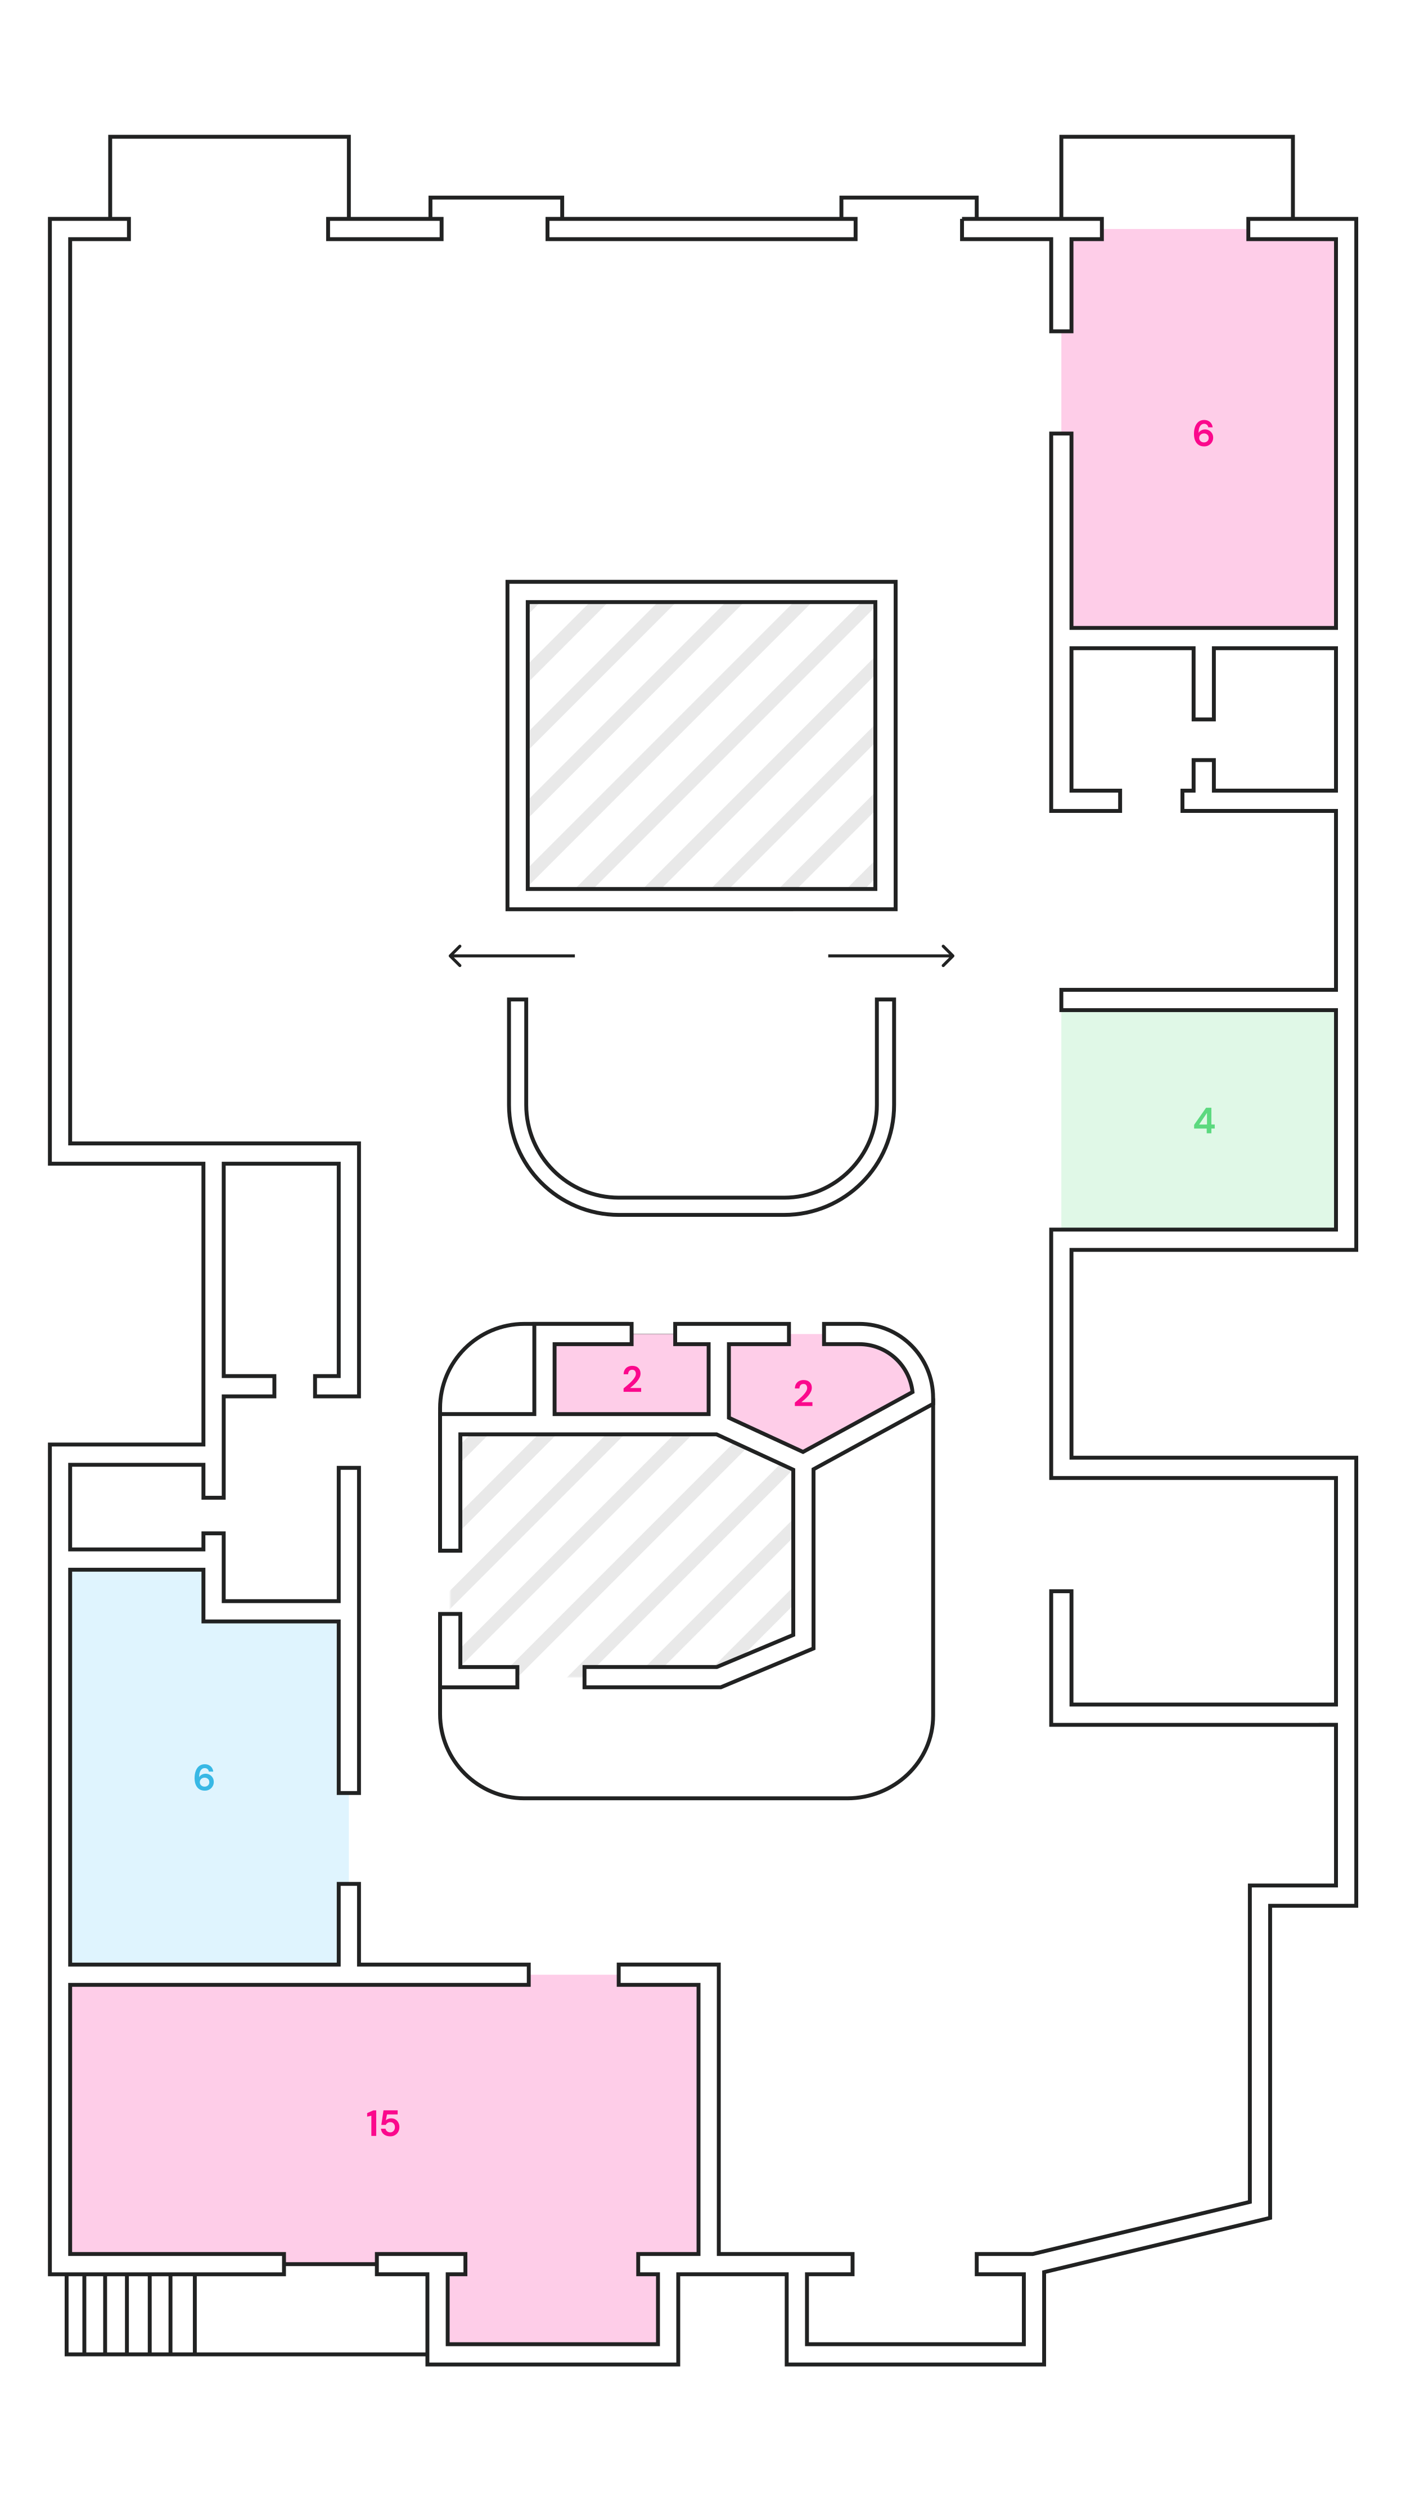 <?xml version="1.0" encoding="utf-8"?>
<!-- Generator: Adobe Illustrator 25.2.0, SVG Export Plug-In . SVG Version: 6.00 Build 0)  -->
<svg version="1.1" id="Capa_1" xmlns="http://www.w3.org/2000/svg" xmlns:xlink="http://www.w3.org/1999/xlink" x="0px" y="0px"
	 viewBox="0 0 1080 1920" style="enable-background:new 0 0 1080 1920;" xml:space="preserve">
<style type="text/css">
	.st0{opacity:0.2;fill:#3BD165;fill-opacity:0.8;enable-background:new    ;}
	.st1{fill:#F3F4F5;filter:url(#Adobe_OpacityMaskFilter);}
	.st2{mask:url(#mask0_1_809_1_);}
	.st3{opacity:0.1;fill:none;stroke:#212222;stroke-width:10;enable-background:new    ;}
	.st4{fill:#212222;filter:url(#Adobe_OpacityMaskFilter_1_);}
	.st5{mask:url(#mask1_1_809_1_);}
	.st6{opacity:0.2;fill:#60CCFA;enable-background:new    ;}
	.st7{opacity:0.2;fill:#FB088C;enable-background:new    ;}
	.st8{opacity:0.2;fill:#FB088C;stroke:#212222;enable-background:new    ;}
	.st9{fill:none;stroke:#212222;stroke-width:3;}
	.st10{fill-rule:evenodd;clip-rule:evenodd;fill:#FFFFFF;stroke:#212222;stroke-width:3;}
	.st11{fill:#FFFFFF;stroke:#212222;stroke-width:3;}
	.st12{fill:#212222;}
	.st13{fill:#FB088C;}
	.st14{fill:#3BD165;fill-opacity:0.8;}
	.st15{fill:#0EA9DE;fill-opacity:0.8;}
</style>
<path class="st0" d="M815.26,769.08h218.76v182.94H815.26V769.08z"/>
<defs>
	<filter id="Adobe_OpacityMaskFilter" filterUnits="userSpaceOnUse" x="393.67" y="154.43" width="322.36" height="791.79">
		<feColorMatrix  type="matrix" values="1 0 0 0 0  0 1 0 0 0  0 0 1 0 0  0 0 0 1 0"/>
	</filter>
</defs>
<mask maskUnits="userSpaceOnUse" x="393.67" y="154.43" width="322.36" height="791.79" id="mask0_1_809_1_">
	<path class="st1" d="M397.21,454.57H679.8v235.88H397.21V454.57z"/>
</mask>
<g class="st2">
	<path class="st3" d="M397.21,473.25L712.5,157.97"/>
	<path class="st3" d="M397.21,525.41L712.5,210.13"/>
	<path class="st3" d="M397.21,577.57L712.5,262.28"/>
	<path class="st3" d="M397.21,629.73L712.5,314.44"/>
	<path class="st3" d="M397.21,681.89L712.5,366.6"/>
	<path class="st3" d="M397.21,734.05L712.5,418.76"/>
	<path class="st3" d="M397.21,786.21L712.5,470.92"/>
	<path class="st3" d="M397.21,838.37L712.5,523.08"/>
	<path class="st3" d="M397.21,890.52L712.5,575.24"/>
	<path class="st3" d="M397.21,942.68L712.5,627.4"/>
</g>
<defs>
	<filter id="Adobe_OpacityMaskFilter_1_" filterUnits="userSpaceOnUse" x="331.39" y="816.15" width="322.36" height="739.63">
		<feColorMatrix  type="matrix" values="1 0 0 0 0  0 1 0 0 0  0 0 1 0 0  0 0 0 1 0"/>
	</filter>
</defs>
<mask maskUnits="userSpaceOnUse" x="331.39" y="816.15" width="322.36" height="739.63" id="mask1_1_809_1_">
	<path class="st4" d="M617.13,1260.7l-65,27.25H397.4h-51.57v-48.56v-145.67h72.4h133.9l65,29.97V1260.7z"/>
</mask>
<g class="st5">
	<path class="st3" d="M334.93,1134.97l315.29-315.29"/>
	<path class="st3" d="M334.93,1187.13l315.29-315.29"/>
	<path class="st3" d="M334.93,1239.29L650.22,924"/>
	<path class="st3" d="M334.93,1291.45l315.29-315.29"/>
	<path class="st3" d="M334.93,1343.6l315.29-315.29"/>
	<path class="st3" d="M334.93,1395.76l315.29-315.29"/>
	<path class="st3" d="M334.93,1447.92l315.29-315.29"/>
	<path class="st3" d="M334.93,1500.08l315.29-315.29"/>
	<path class="st3" d="M334.93,1552.24l315.29-315.29"/>
</g>
<path class="st6" d="M46.11,1516.82v-318.79h117.94v39.7h103.93v209.32v69.77H46.11z"/>
<path class="st7" d="M46.11,1738.69v-222.26h221.87h207.27h69.09v222.26H513.2v69.29H336.1v-69.29H149.65h-18.68h-15.96H97.49H80.75
	H64.79H51.17H46.11z"/>
<path class="st7" d="M815.26,175.87v314.12h109.38h109.38V175.87h-40.87H815.26z"/>
<path class="st8" d="M418.23,1093.71h133.9v-69.29h-33.48H418.23V1093.71z"/>
<path class="st7" d="M552.13,1093.71l65,29.97l91.86-50.21c0-27.08-21.96-49.04-49.04-49.04h-26.96h-80.87V1093.71z"/>
<path class="st9" d="M46.11,1738.69h5.06 M164.05,885.85h103.93 M815.26,175.87v-70.84h177.88v70.84 M84.64,175.87v-70.84h183.33
	v70.84 M330.65,175.87v-24.13h101.2v24.13 M646.32,175.87v-24.13h103.93v24.13 M51.17,1738.69v69.29h13.62 M51.17,1738.69h13.62
	 M64.79,1738.69v69.29 M64.79,1738.69h15.96 M64.79,1807.97h15.96 M80.75,1738.69v69.29 M80.75,1738.69h16.74 M80.75,1807.97h16.74
	 M97.49,1738.69v69.29 M97.49,1738.69h17.52 M97.49,1807.97h17.52 M115.01,1738.69v69.29 M115.01,1738.69h15.96 M115.01,1807.97
	h15.96 M130.96,1738.69v69.29 M130.96,1738.69h18.68 M130.96,1807.97h18.68 M149.65,1738.69H336.1v69.29H149.65 M149.65,1738.69
	v69.29"/>
<path class="st10" d="M38.32,168.09h60.72v15.57H53.89v694.41h221.87v194.23H242v-15.57h18.2V893.64h-88.36v163.09h38.92v15.57
	h-38.92v77.85h-15.57v-25.3H53.89v65h102.37v-12.36h15.57v52.07h88.36v-102.37h15.57v249.7h-15.57v-131.76H156.27v-39.7H53.89
	v303.22h206.3v-61.98h15.57v61.98h130.4v15.57H53.89v206.69h164.26v15.57H38.32v-637.19h117.94V893.64H38.32V168.09z M252.02,168.09
	h87.19v15.57h-87.19V168.09z M420.56,168.09h236.66v15.57H420.56V168.09z M738.96,168.09H846.4v15.57h-23.35v70.75h-15.57v-70.75
	h-68.51V168.09z M958.89,168.09h82.91v791.72H823.04v159.59h218.76v344.09h-66.17v239.68l-173.6,41.65v70.94H604.29v-69.29h-83.3
	v69.29H328.31v-69.29h-38.83v-15.57h68.02v15.57h-13.62v53.72h161.54v-53.72h-15.18v-15.57h46.32v-206.69h-61.31v-15.57h76.88
	v222.26h102.76v15.57h-35.03v53.72h166.6v-53.72h-36.2v-15.57h43.06l166.74-40v-242.98h66.17v-123.39H807.47v-102.57h15.57v87
	h203.19v-173.99H807.47V944.24h218.76V775.7H815.26v-15.57h210.97v-137.4H908.29v-15.57h8.56V583.7h15.57v23.45h93.81V497.78h-93.81
	v54.69h-15.57v-54.69h-93.81v109.38h37.37v15.57h-52.94V332.93h15.57v149.28h203.19V183.66h-67.34V168.09z"/>
<path class="st9" d="M716.78,1073.86v243.51c0,35.77-30.16,63.6-65.92,63.6H402.79c-35.76,0-64.75-29-64.75-64.77v-25.5v-50.5
	 M482.92,1016.64h-69.61h-10.52c-35.76,0-64.75,29-64.75,64.77v7.29v101"/>
<path class="st10" d="M410.44,1016.64h74.73v15.57h-59.17v53.72h118.33v-53.72h-25.69v-15.57h87.39v15.57h-46.13v56.52l56.92,26.24
	l84.13-45.99c-2.24-20.68-19.75-36.78-41.02-36.78h-26.96v-15.57h26.96c31.39,0,56.83,25.44,56.83,56.83v4.62l-91.86,50.21v137.57
	l-71.22,29.85H448.98v-15.57h101.58l58.78-24.64v-126.85l-58.93-27.17H353.61v89.33h-15.57v-104.9h72.4V1016.64z M338.04,1239.38
	h15.57v40.78h43.79v15.57h-59.36V1239.38z"/>
<path class="st10" d="M389.81,446.79h298.16v251.45H389.81V446.79z M405.38,462.36v220.31H672.4V462.36H405.38z"/>
<path class="st11" d="M390.98,767.52h13.23v80.96c0,39.34,31.89,71.23,71.23,71.23h126.89c39.34,0,71.23-31.89,71.23-71.23v-80.96
	h13.23v80.96c0,46.65-37.82,84.47-84.47,84.47H475.45c-46.65,0-84.47-37.82-84.47-84.47V767.52z"/>
<path class="st12" d="M345,733.22c-0.46,0.46-0.46,1.2,0,1.65l7.43,7.43c0.46,0.46,1.2,0.46,1.65,0c0.46-0.46,0.46-1.2,0-1.65
	l-6.61-6.61l6.61-6.61c0.46-0.46,0.46-1.2,0-1.65c-0.46-0.46-1.2-0.46-1.65,0L345,733.22z M441.58,732.88h-95.75v2.34h95.75V732.88z
	"/>
<path class="st12" d="M732.78,734.87c0.46-0.46,0.46-1.2,0-1.65l-7.43-7.43c-0.46-0.46-1.2-0.46-1.65,0c-0.46,0.46-0.46,1.2,0,1.65
	l6.61,6.61l-6.61,6.61c-0.46,0.46-0.46,1.2,0,1.65c0.46,0.46,1.2,0.46,1.65,0L732.78,734.87z M636.2,735.22h95.75v-2.34H636.2
	V735.22z"/>
<path class="st13" d="M925.03,342.8c-1.48,0-2.72-0.27-3.73-0.81c-1.01-0.54-1.82-1.27-2.44-2.19c-0.61-0.92-1.07-1.93-1.35-3.05
	c-0.26-1.12-0.39-2.27-0.39-3.45c0-2.19,0.3-4.08,0.92-5.69c0.62-1.63,1.51-2.88,2.66-3.76c1.16-0.9,2.56-1.35,4.2-1.35
	c1.35,0,2.49,0.27,3.43,0.81c0.95,0.52,1.69,1.21,2.21,2.07c0.52,0.86,0.83,1.78,0.93,2.77h-3.34c-0.16-0.86-0.53-1.52-1.09-1.99
	c-0.56-0.47-1.28-0.7-2.16-0.7c-1.25,0-2.27,0.58-3.03,1.74c-0.76,1.14-1.18,2.89-1.23,5.24c0.44-0.77,1.12-1.4,2.02-1.91
	c0.9-0.5,1.89-0.76,3-0.76c1.08,0,2.1,0.26,3.05,0.78c0.96,0.52,1.72,1.26,2.3,2.21c0.59,0.95,0.9,2.07,0.9,3.36
	c0,1.18-0.29,2.27-0.87,3.28c-0.56,1.01-1.36,1.82-2.41,2.44C927.59,342.5,926.39,342.8,925.03,342.8z M924.84,339.72
	c1.04,0,1.9-0.32,2.58-0.95c0.69-0.65,1.04-1.48,1.04-2.47c0-1.05-0.34-1.89-1.04-2.52c-0.69-0.64-1.57-0.95-2.64-0.95
	c-0.69,0-1.32,0.16-1.88,0.48c-0.54,0.3-0.97,0.71-1.28,1.23c-0.32,0.5-0.48,1.07-0.48,1.71c0,1.01,0.35,1.84,1.04,2.49
	C922.88,339.4,923.77,339.72,924.84,339.72z"/>
<path class="st13" d="M610.56,1079.7v-2.61c1.2-0.99,2.35-1.97,3.48-2.94c1.14-0.97,2.15-1.93,3.03-2.89
	c0.9-0.95,1.61-1.88,2.13-2.77c0.54-0.92,0.81-1.81,0.81-2.66c0-0.8-0.22-1.51-0.67-2.13c-0.43-0.61-1.15-0.92-2.16-0.92
	c-1.03,0-1.8,0.33-2.33,1c-0.52,0.68-0.78,1.49-0.78,2.44h-3.48c0.04-1.43,0.35-2.63,0.95-3.58c0.6-0.97,1.39-1.7,2.38-2.16
	c0.99-0.48,2.1-0.72,3.34-0.72c2,0,3.55,0.55,4.65,1.65c1.12,1.08,1.68,2.5,1.68,4.24c0,1.08-0.25,2.14-0.76,3.17
	c-0.49,1.03-1.13,2.02-1.93,2.97c-0.8,0.96-1.67,1.85-2.61,2.69c-0.93,0.82-1.84,1.59-2.72,2.3h8.49v2.94H610.56z"/>
<path class="st13" d="M478.99,1068.8v-2.61c1.2-0.99,2.35-1.97,3.48-2.94c1.14-0.97,2.15-1.93,3.03-2.89
	c0.9-0.95,1.61-1.88,2.13-2.77c0.54-0.92,0.81-1.81,0.81-2.66c0-0.8-0.22-1.51-0.67-2.13c-0.43-0.61-1.15-0.92-2.16-0.92
	c-1.03,0-1.8,0.33-2.33,1c-0.52,0.68-0.78,1.49-0.78,2.44h-3.48c0.04-1.43,0.35-2.63,0.95-3.58c0.6-0.97,1.39-1.7,2.38-2.16
	c0.99-0.48,2.1-0.72,3.34-0.72c2,0,3.55,0.55,4.65,1.65c1.12,1.08,1.68,2.5,1.68,4.23c0,1.08-0.25,2.14-0.76,3.17
	c-0.49,1.03-1.13,2.02-1.93,2.97c-0.8,0.96-1.67,1.85-2.61,2.69c-0.93,0.82-1.84,1.59-2.72,2.3h8.49v2.94H478.99z"/>
<path class="st14" d="M926.92,870.28v-3.64h-9.67v-2.86l9.19-13.12h4.06v12.86h2.58v3.11h-2.58v3.64H926.92z M921.09,863.53h6.05
	v-8.91L921.09,863.53z"/>
<path class="st15" d="M157.37,1375.08c-1.48,0-2.72-0.27-3.73-0.81c-1.01-0.54-1.82-1.27-2.44-2.19s-1.06-1.93-1.35-3.05
	c-0.26-1.12-0.39-2.27-0.39-3.45c0-2.19,0.31-4.09,0.92-5.69c0.62-1.63,1.5-2.88,2.66-3.75c1.16-0.9,2.56-1.35,4.2-1.35
	c1.35,0,2.48,0.27,3.42,0.81c0.95,0.52,1.69,1.21,2.21,2.08c0.52,0.86,0.83,1.78,0.92,2.77h-3.34c-0.17-0.86-0.53-1.53-1.09-1.99
	c-0.56-0.47-1.28-0.7-2.16-0.7c-1.25,0-2.26,0.58-3.03,1.74c-0.77,1.14-1.18,2.88-1.23,5.24c0.45-0.77,1.12-1.4,2.02-1.91
	c0.9-0.51,1.9-0.76,3-0.76c1.08,0,2.1,0.26,3.05,0.79c0.95,0.52,1.72,1.26,2.3,2.21c0.6,0.95,0.9,2.07,0.9,3.36
	c0,1.18-0.29,2.27-0.87,3.28c-0.56,1.01-1.36,1.82-2.41,2.44C159.93,1374.78,158.73,1375.08,157.37,1375.08z M157.17,1372
	c1.05,0,1.91-0.32,2.58-0.95c0.69-0.65,1.04-1.48,1.04-2.47c0-1.04-0.35-1.88-1.04-2.52c-0.69-0.64-1.57-0.95-2.63-0.95
	c-0.69,0-1.32,0.16-1.88,0.47c-0.54,0.3-0.97,0.71-1.29,1.23c-0.32,0.51-0.48,1.07-0.48,1.71c0,1,0.35,1.84,1.04,2.49
	C155.22,1371.67,156.11,1372,157.17,1372z"/>
<path class="st13" d="M285.25,1640.21v-15.52l-3.22,0.76v-2.75l4.74-2.1h2.21v19.62H285.25z M299.81,1640.54
	c-1.44,0-2.68-0.25-3.73-0.76c-1.03-0.51-1.84-1.2-2.44-2.07c-0.58-0.9-0.92-1.91-1.01-3.03h3.5c0.17,0.8,0.58,1.47,1.23,2.02
	c0.65,0.52,1.47,0.79,2.44,0.79c1.05,0,1.9-0.38,2.55-1.15c0.67-0.76,1.01-1.72,1.01-2.86c0-1.18-0.34-2.11-1.01-2.8
	c-0.65-0.69-1.49-1.04-2.49-1.04c-0.84,0-1.57,0.2-2.19,0.61c-0.62,0.41-1.06,0.93-1.32,1.54h-3.45l1.68-11.21h10.87v3.14h-8.18
	l-0.9,4.54c0.41-0.44,0.97-0.81,1.68-1.09c0.71-0.3,1.5-0.45,2.38-0.45c1.4,0,2.57,0.32,3.5,0.96c0.93,0.61,1.64,1.44,2.13,2.47
	c0.49,1,0.73,2.11,0.73,3.3c0,1.37-0.3,2.58-0.9,3.64c-0.58,1.07-1.4,1.91-2.47,2.52C302.41,1640.24,301.2,1640.54,299.81,1640.54z"
	/>
</svg>
